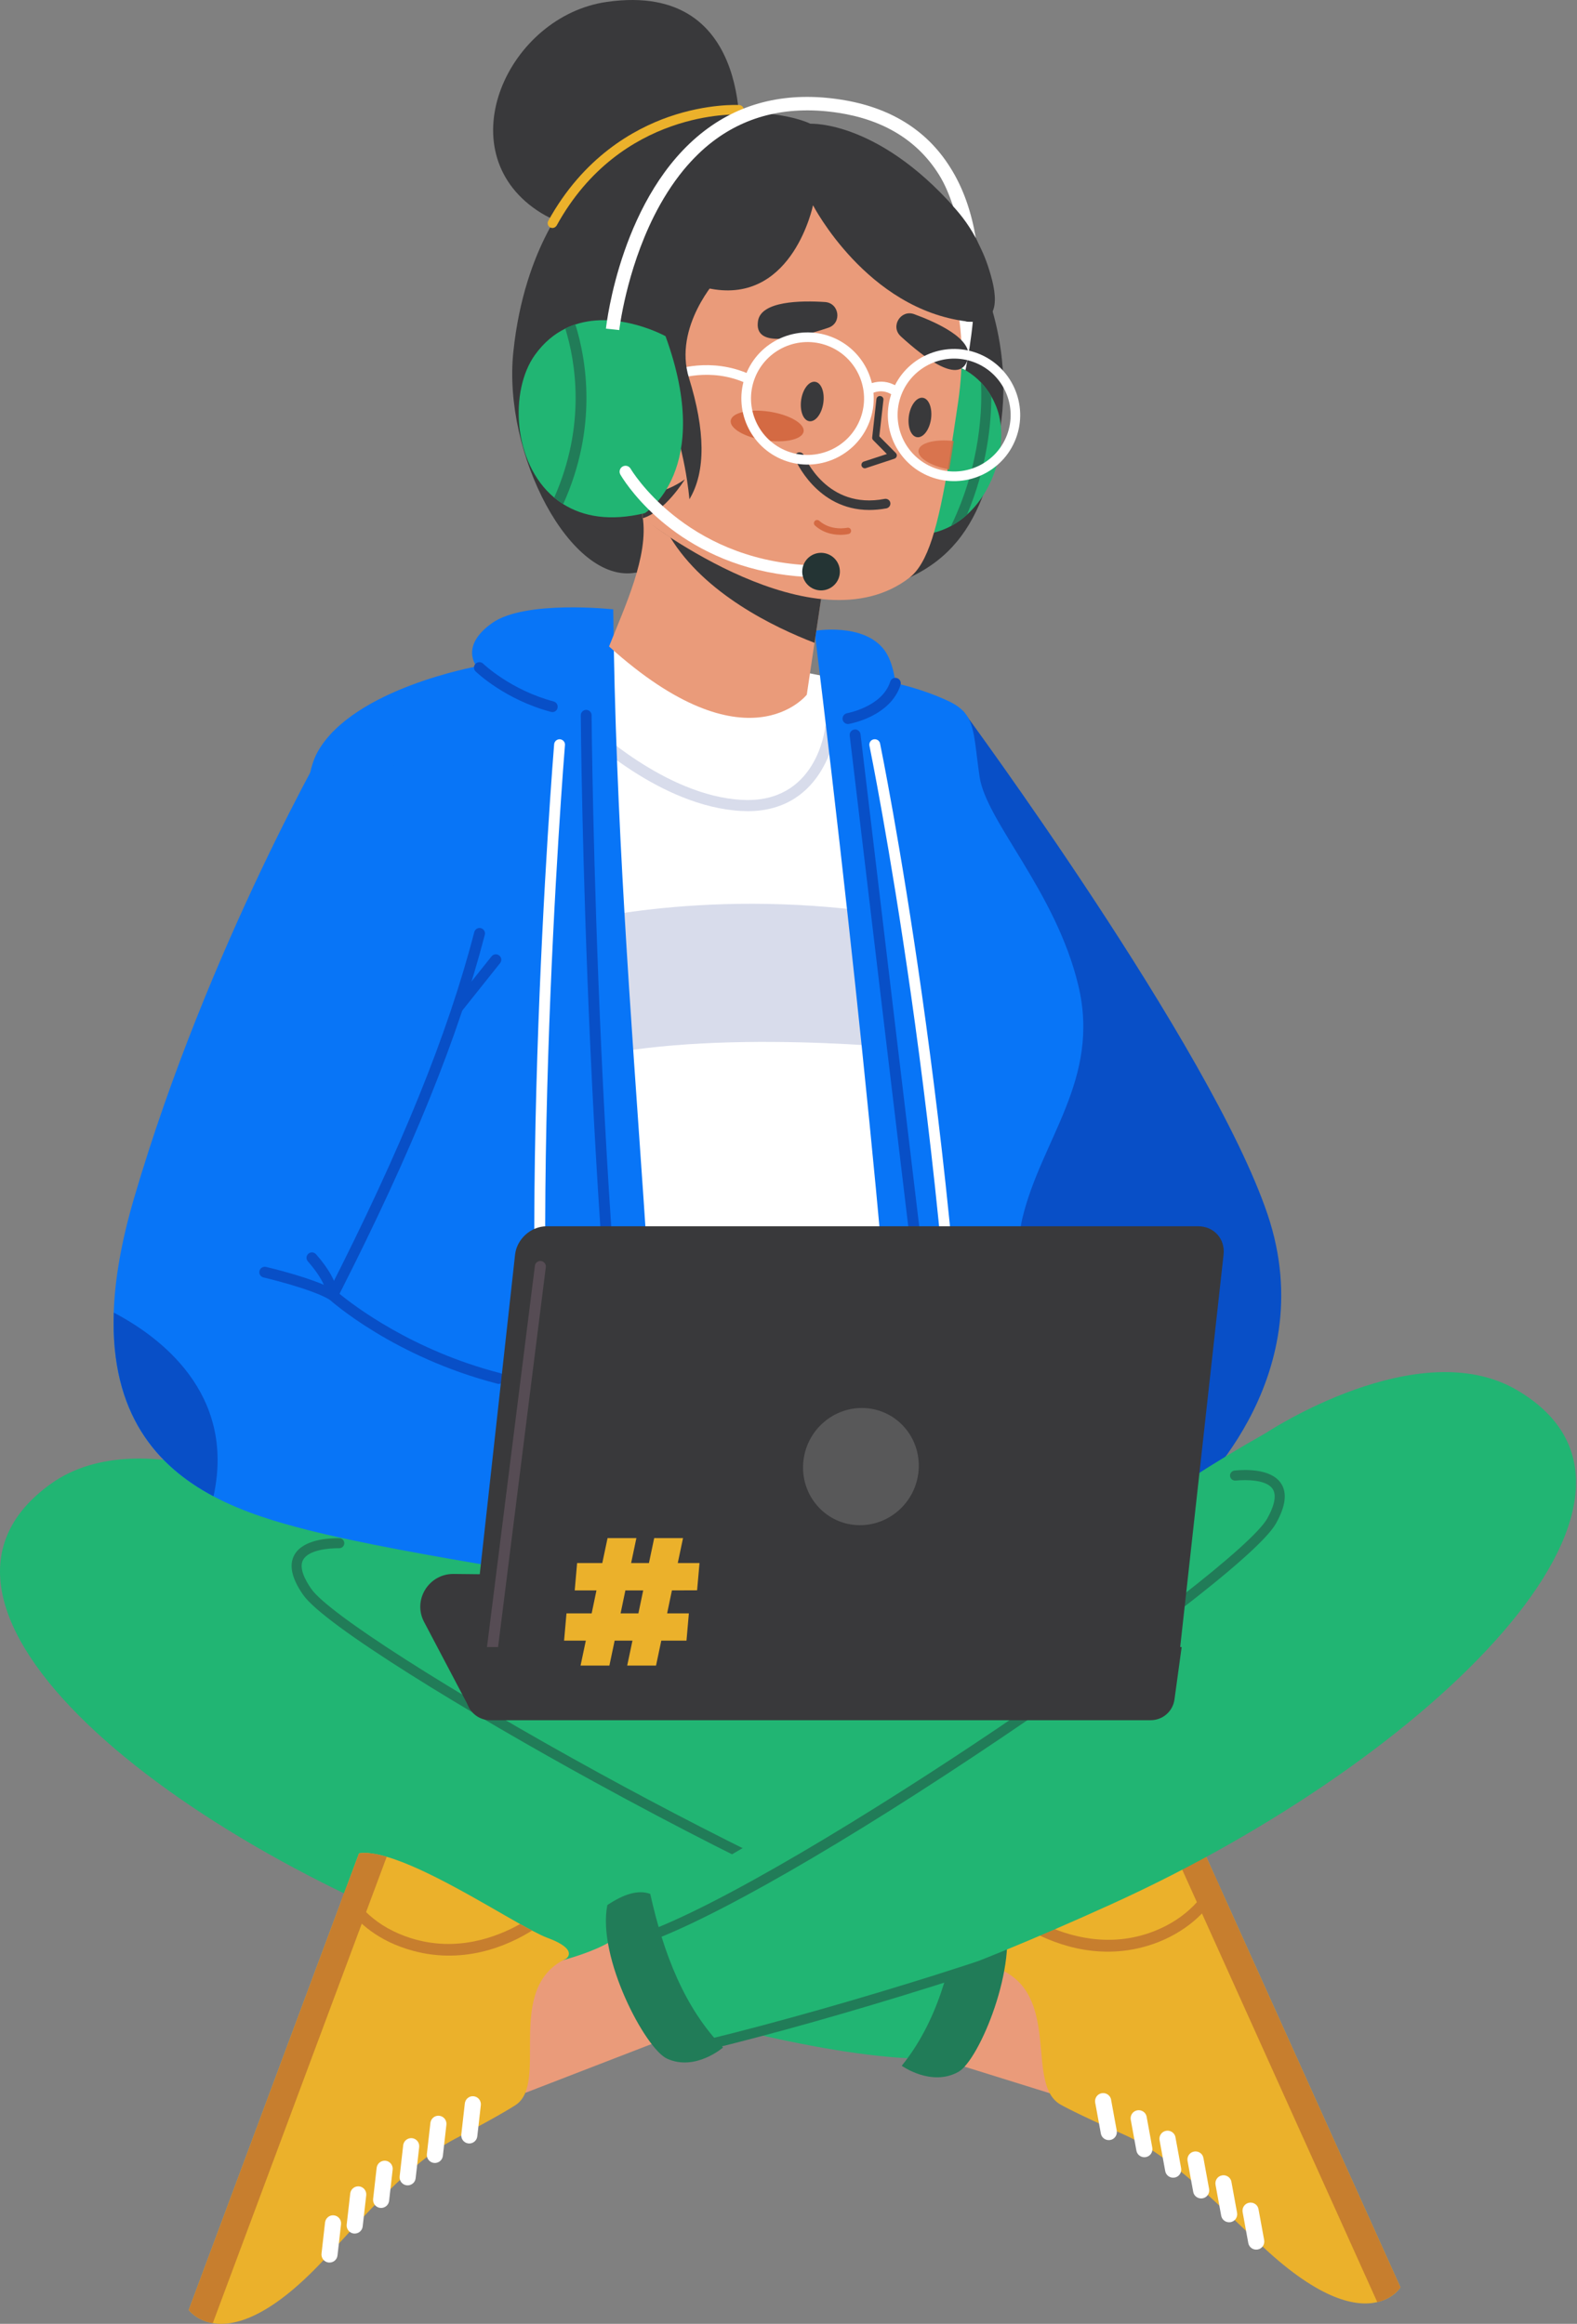 <svg width="283" height="417" viewBox="0 0 283 417" fill="none" xmlns="http://www.w3.org/2000/svg">
<rect x="0" y="0" width="283" height="417" fill="#808080" stroke="none"/>
<path d="M172.799 127.538C172.799 127.538 217.31 187.85 227.467 217.903C237.624 247.956 212.979 269.29 212.979 269.29L190.088 277.871C190.088 277.854 166.56 171.768 172.799 127.538Z" fill="#084FC7"/>
<path d="M168.861 296.476C149.406 302.912 101.87 319.801 81.23 312.97C80.353 312.678 79.545 312.352 78.772 311.975C76.521 310.876 74.716 309.4 73.444 307.478C65.35 295.172 57.324 243.527 60.933 213.182C61.38 209.389 61.603 205.27 61.672 200.945C61.775 194.577 61.569 187.764 61.294 180.915C60.28 155.136 56.207 137.338 67.257 131.073C77.174 125.444 89.719 121.05 97.711 119.145C102.66 117.96 110.772 115.489 116.461 115.592L141.071 120.054C141.071 120.054 162.313 123.59 167.211 127.211C172.109 130.816 174.618 146.726 183.469 161.298C192.319 175.869 194.244 190.493 185.789 206.489C178.433 220.408 179.722 215.122 178.76 237.949C177.591 265.925 206.859 283.913 168.861 296.476Z" fill="white"/>
<g opacity="0.8">
<path d="M103.523 165.4C103.523 165.4 130.196 158.518 164.241 164.868L165.066 188.365C165.066 188.365 127.635 184.211 104.056 190.201L103.523 165.4Z" fill="#CED3E6"/>
</g>
<g opacity="0.8">
<path d="M134.166 145.559C133.805 145.559 133.444 145.542 133.066 145.525C118.492 144.769 105.122 131.931 104.572 131.382C104.176 131.004 104.176 130.369 104.554 129.975C104.933 129.58 105.568 129.58 105.964 129.957C106.101 130.078 119.352 142.83 133.169 143.534C146.402 144.237 148 131.125 148.069 130.558C148.138 130.009 148.619 129.614 149.169 129.683C149.719 129.734 150.114 130.232 150.046 130.781C150.046 130.936 148.293 145.559 134.166 145.559Z" fill="#CED3E6"/>
</g>
<g opacity="0.8">
<path d="M92.844 263.197C92.741 263.111 92.655 263.025 92.569 262.905C92.277 262.407 92.432 261.772 92.913 261.48C111.869 250.015 130.052 245.982 141.962 244.609C154.903 243.116 163.238 244.317 163.582 244.386C164.149 244.471 164.544 245.003 164.458 245.57C164.372 246.136 163.84 246.531 163.272 246.445C163.186 246.428 154.8 245.227 142.116 246.703C130.43 248.059 112.574 252.04 93.979 263.282C93.635 263.471 93.188 263.437 92.844 263.197Z" fill="#CED3E6"/>
</g>
<path d="M117.629 305.831C100.116 300.287 84.271 289.131 73.461 279.193C72.602 278.404 71.777 277.631 70.986 276.859C65.383 271.418 61.431 274.216 59.712 271.092C53.164 259.129 56.876 212.187 59.712 194.938C62.548 177.706 50.638 146.126 57.048 134.832C63.459 123.539 85.543 119.591 85.543 119.591C85.543 119.591 82.415 115.953 88.344 111.782C94.273 107.611 110.05 109.345 110.05 109.345C110.806 183.954 121.392 253.242 117.629 305.831Z" fill="#0875F7"/>
<path d="M100.406 284.445C99.924 284.445 99.512 284.102 99.443 283.622C91.469 231.874 99.357 134.524 99.443 133.545C99.495 133.013 99.959 132.619 100.492 132.653C101.024 132.704 101.437 133.168 101.385 133.7C101.299 134.678 93.445 231.788 101.385 283.313C101.471 283.845 101.093 284.342 100.56 284.428C100.509 284.445 100.457 284.445 100.406 284.445Z" fill="white"/>
<path d="M116.443 292.203C115.979 292.203 115.566 291.877 115.48 291.396C105.049 231.96 104.224 129.392 104.224 128.362C104.224 127.83 104.653 127.384 105.186 127.384C105.719 127.384 106.166 127.813 106.166 128.345C106.166 129.374 107.008 231.771 117.405 291.053C117.491 291.585 117.147 292.083 116.615 292.186C116.546 292.203 116.494 292.203 116.443 292.203Z" fill="#084FC7"/>
<path d="M99.132 127.778C99.046 127.778 98.96 127.761 98.874 127.744C90.624 125.547 85.572 120.69 85.349 120.484C84.97 120.106 84.953 119.488 85.331 119.111C85.709 118.733 86.328 118.716 86.706 119.094C86.758 119.145 91.621 123.814 99.355 125.873C99.871 126.01 100.18 126.542 100.042 127.075C99.957 127.486 99.561 127.778 99.132 127.778Z" fill="#084FC7"/>
<path d="M193.506 273.255C193.506 273.255 187.267 294.246 164.032 304.252C161.144 247.338 154.614 182.341 146.176 113.207C146.176 113.207 155.061 111.645 158.756 116.725C160.354 118.905 160.698 122.612 160.698 122.612C160.698 122.612 165.235 123.487 170.201 125.805C175.168 128.122 174.601 131.297 175.787 139.364C176.973 147.43 189.45 159.908 193.506 176.814C197.561 193.72 186.803 204.498 183.452 218.692C180.083 232.852 193.506 273.255 193.506 273.255Z" fill="#0875F7"/>
<path d="M173.557 282.059C173.024 282.059 172.594 281.648 172.577 281.116C170.326 203.692 156.165 134.506 156.027 133.82C155.924 133.288 156.25 132.773 156.783 132.67C157.316 132.567 157.832 132.893 157.935 133.425C158.072 134.112 172.268 203.451 174.519 281.064C174.536 281.596 174.107 282.059 173.574 282.059C173.574 282.059 173.574 282.059 173.557 282.059Z" fill="white"/>
<path d="M152.173 129.924C151.709 129.924 151.296 129.58 151.21 129.117C151.124 128.585 151.485 128.087 152.001 127.984C152.07 127.967 158.325 126.834 159.752 122.32C159.906 121.805 160.456 121.514 160.972 121.685C161.488 121.84 161.763 122.389 161.608 122.904C159.803 128.568 152.62 129.855 152.327 129.907C152.276 129.907 152.224 129.924 152.173 129.924Z" fill="#084FC7"/>
<path d="M171.285 282.06C170.804 282.06 170.374 281.7 170.322 281.202C163.448 224.117 152.586 132.893 152.483 131.984C152.415 131.452 152.81 130.971 153.343 130.903C153.875 130.834 154.357 131.229 154.425 131.761C154.528 132.67 165.39 223.911 172.264 280.979C172.333 281.511 171.955 281.991 171.405 282.06C171.354 282.06 171.319 282.06 171.285 282.06Z" fill="#084FC7"/>
<path d="M113.564 323.045C116.537 325.174 121.211 327.388 128.24 329.619C168.112 342.286 204.666 321.844 204.666 321.844C206.883 310.945 205.508 298.553 201.831 294.022C202.982 292.409 202.226 290.487 202.226 290.487L238.918 252.453C218.054 269.719 192.241 275.366 172.151 287.5C172.151 287.5 172.151 287.5 172.133 287.5C166.342 291.001 161.134 294.074 157.319 296.202C151.493 299.463 144.069 299.789 136.782 298.776C122.586 296.82 108.975 289.834 108.975 289.834C108.975 289.834 63.278 269.153 54.719 269.839C48.068 270.371 83.918 307.736 113.564 323.045Z" fill="#21B573"/>
<path d="M184.175 354.935C184.175 354.935 172.42 351.554 168.794 347.744L160.613 366.967L188.437 375.634C188.455 375.634 188.833 358.745 184.175 354.935Z" fill="#EA9B7A"/>
<path d="M251.318 410.458L215.348 330.735C214.007 330.632 212.323 330.992 210.433 331.679C203.455 334.219 193.642 341.221 187.335 345.323C186.596 345.804 185.908 346.25 185.272 346.645C184.207 347.297 183.296 347.812 182.608 348.138C177.057 350.627 179.979 353.613 179.979 353.613C190.325 358.78 184.018 374.089 190.325 377.659C190.325 377.659 193.006 379.221 201.565 382.98C210.123 386.739 218.733 395.818 226.708 403.25C237.002 412.861 243.464 413.977 247.159 413.101C250.115 412.415 251.318 410.458 251.318 410.458Z" fill="#EBB12B"/>
<path d="M251.316 410.458L215.346 330.734C214.006 330.631 212.321 330.992 210.431 331.678L247.157 413.101C250.113 412.414 251.316 410.458 251.316 410.458Z" fill="#C77E2E"/>
<path d="M219.023 338.869L217.957 336.5C216.325 340.088 213.162 344.155 207.113 346.541C199.053 349.699 191.594 347.365 187.349 345.34C186.61 345.82 185.923 346.266 185.287 346.661C189.601 348.978 198.211 352.274 207.869 348.498C213.644 346.198 217.046 342.456 219.023 338.869Z" fill="#C77E2E"/>
<path d="M205.668 379.512C205.41 378.929 204.757 378.568 204.087 378.688C203.296 378.826 202.781 379.581 202.918 380.37L203.932 385.914C204.07 386.704 204.826 387.219 205.616 387.081C206.407 386.944 206.922 386.189 206.785 385.399L205.771 379.855C205.754 379.735 205.719 379.615 205.668 379.512Z" fill="white"/>
<path d="M199.287 376.442C199.029 375.859 198.376 375.498 197.705 375.619C196.915 375.756 196.399 376.511 196.537 377.301L197.551 382.844C197.688 383.634 198.444 384.149 199.235 384.011C200.026 383.874 200.541 383.119 200.404 382.329L199.39 376.786C199.373 376.648 199.338 376.545 199.287 376.442Z" fill="white"/>
<path d="M210.84 383.186C210.582 382.602 209.929 382.242 209.259 382.362C208.468 382.499 207.953 383.255 208.09 384.044L209.104 389.588C209.241 390.377 209.998 390.892 210.788 390.755C211.579 390.618 212.094 389.863 211.957 389.073L210.943 383.529C210.926 383.409 210.891 383.289 210.84 383.186Z" fill="white"/>
<path d="M215.862 386.909C215.604 386.325 214.951 385.965 214.28 386.085C213.49 386.222 212.974 386.978 213.112 387.767L214.126 393.311C214.263 394.1 215.019 394.615 215.81 394.478C216.601 394.341 217.116 393.585 216.979 392.796L215.965 387.252C215.93 387.132 215.896 387.012 215.862 386.909Z" fill="white"/>
<path d="M220.882 391.184C220.624 390.6 219.971 390.24 219.301 390.36C218.51 390.497 217.995 391.252 218.132 392.042L219.146 397.585C219.284 398.375 220.04 398.89 220.83 398.753C221.621 398.615 222.137 397.86 221.999 397.071L220.985 391.527C220.968 391.407 220.934 391.287 220.882 391.184Z" fill="white"/>
<path d="M225.744 396.091C225.487 395.508 224.833 395.147 224.163 395.267C223.373 395.405 222.857 396.16 222.995 396.949L224.009 402.493C224.146 403.283 224.902 403.798 225.693 403.66C226.483 403.523 226.999 402.768 226.861 401.978L225.847 396.435C225.813 396.297 225.779 396.194 225.744 396.091Z" fill="white"/>
<path d="M54.731 269.839C54.731 269.839 25.808 254.255 9.068 266.304C-21.557 288.341 30.413 330.718 89.877 351.416C149.34 372.115 168.64 369.284 168.64 369.284C168.64 369.284 181.564 365.731 176.975 344.826C176.975 344.826 142.706 331.816 124.867 318.188C107.011 304.543 94.861 287.844 54.731 269.839Z" fill="#21B573"/>
<path d="M174.643 350.901C162.166 347.914 136.766 336.261 106.673 319.767C84.159 307.426 58.209 291.653 54.393 286.178C52.331 283.226 51.816 280.806 52.847 278.987C54.393 276.275 58.862 276 60.89 276.017C61.405 276.017 61.818 276.464 61.783 276.978C61.749 277.459 61.354 277.819 60.873 277.819C58.879 277.802 55.39 278.146 54.41 279.879C53.586 281.321 54.754 283.535 55.871 285.131C58.948 289.542 80.671 303.444 107.532 318.17C130.665 330.854 160.551 345.649 175.056 349.133L174.643 350.901Z" fill="#217C58"/>
<path d="M172.285 342.045C170.876 353.03 168.023 363.019 161.819 370.691C161.819 370.691 167.146 374.518 172.01 371.772C175.722 369.678 182.889 352.515 180.156 343.35C177.046 341.65 174.365 341.05 172.285 342.045Z" fill="#217C58"/>
<path d="M96.837 352.755C96.837 352.755 108.661 350.472 112.012 346.422L121.447 365.044L94.276 375.548C94.259 375.565 92.437 356.874 96.837 352.755Z" fill="#EA9B7A"/>
<path d="M33.871 414.509L64.428 332.571C65.769 332.365 67.453 332.623 69.395 333.189C76.527 335.266 86.787 341.582 93.352 345.272C94.125 345.701 94.83 346.096 95.5 346.439C96.617 347.023 97.545 347.486 98.267 347.744C103.973 349.855 101.601 351.468 101.601 351.468C90.362 356.737 98.594 373.729 92.544 377.728C92.544 377.728 89.966 379.461 81.683 383.787C73.399 388.112 65.407 397.74 57.949 405.687C48.325 415.951 41.949 417.513 38.202 416.877C35.212 416.38 33.871 414.509 33.871 414.509Z" fill="#EBB12B"/>
<path d="M33.873 414.509L64.43 332.571C65.771 332.365 67.455 332.622 69.397 333.189L38.187 416.877C35.214 416.379 33.873 414.509 33.873 414.509Z" fill="#C77E2E"/>
<path d="M61.287 340.93L62.198 338.493C64.072 341.96 67.492 345.821 73.696 347.778C81.945 350.404 89.232 347.572 93.339 345.255C94.112 345.684 94.817 346.079 95.487 346.422C91.346 349.031 82.959 352.893 73.077 349.752C67.148 347.898 63.504 344.363 61.287 340.93Z" fill="#C77E2E"/>
<path d="M77.326 380.593C77.549 379.993 78.168 379.581 78.838 379.667C79.629 379.752 80.196 380.473 80.11 381.263L79.474 386.858C79.388 387.648 78.666 388.214 77.876 388.128C77.085 388.042 76.518 387.321 76.604 386.532L77.24 380.937C77.257 380.817 77.291 380.696 77.326 380.593Z" fill="white"/>
<path d="M83.503 377.093C83.726 376.492 84.345 376.081 85.015 376.166C85.806 376.252 86.373 376.973 86.287 377.763L85.651 383.358C85.565 384.147 84.843 384.714 84.053 384.628C83.262 384.542 82.695 383.821 82.781 383.032L83.417 377.436C83.434 377.316 83.468 377.196 83.503 377.093Z" fill="white"/>
<path d="M72.441 384.609C72.665 384.009 73.283 383.614 73.954 383.683C74.744 383.768 75.311 384.489 75.225 385.279L74.589 390.874C74.503 391.663 73.782 392.23 72.991 392.144C72.201 392.058 71.633 391.337 71.719 390.548L72.355 384.953C72.372 384.832 72.407 384.712 72.441 384.609Z" fill="white"/>
<path d="M67.679 388.661C67.903 388.06 68.521 387.666 69.192 387.734C69.982 387.82 70.549 388.541 70.463 389.33L69.827 394.926C69.742 395.715 69.02 396.282 68.229 396.196C67.439 396.11 66.871 395.389 66.957 394.6L67.593 389.004C67.61 388.884 67.645 388.764 67.679 388.661Z" fill="white"/>
<path d="M62.938 393.26C63.161 392.659 63.78 392.264 64.45 392.333C65.24 392.419 65.808 393.14 65.722 393.929L65.086 399.524C65 400.314 64.278 400.88 63.487 400.794C62.697 400.709 62.13 399.988 62.216 399.198L62.852 393.603C62.869 393.483 62.903 393.363 62.938 393.26Z" fill="white"/>
<path d="M58.418 398.462C58.641 397.862 59.26 397.45 59.93 397.535C60.721 397.621 61.288 398.342 61.202 399.132L60.566 404.727C60.48 405.516 59.758 406.083 58.968 405.997C58.177 405.911 57.61 405.19 57.696 404.401L58.332 398.806C58.349 398.685 58.383 398.582 58.418 398.462Z" fill="white"/>
<path d="M227.116 257.173C227.116 257.173 254.476 238.997 272.264 249.466C304.797 268.603 256.934 315.562 199.619 341.616C142.321 367.67 122.832 366.623 122.832 366.623C122.832 366.623 109.65 364.272 112.28 343.024C112.28 343.024 145.208 326.924 161.724 311.718C178.239 296.528 188.809 278.781 227.116 257.173Z" fill="#21B573"/>
<path d="M177.078 351.416C173.915 352.446 170.719 353.493 167.402 354.54C154.581 358.573 139.939 362.796 126.689 366.039L126.637 367.927C138.616 365.01 152.656 361.062 167.935 356.256C170.925 355.312 173.967 354.334 177.026 353.321L177.078 351.416Z" fill="#217C58"/>
<path d="M115.172 348.876C127.322 344.757 151.554 330.837 179.997 311.649C201.273 297.3 225.677 279.21 228.96 273.409C230.73 270.285 231.039 267.831 229.836 266.114C228.049 263.557 223.581 263.677 221.553 263.883C221.037 263.935 220.659 264.415 220.745 264.93C220.831 265.393 221.243 265.72 221.725 265.685C223.718 265.496 227.207 265.514 228.358 267.144C229.304 268.5 228.358 270.817 227.396 272.516C224.749 277.185 204.384 293.009 178.983 310.155C157.123 324.899 128.714 342.371 114.587 347.177L115.172 348.876Z" fill="#217C58"/>
<path d="M116.689 339.848C119.096 350.661 122.859 360.341 129.751 367.413C129.751 367.413 124.801 371.721 119.714 369.421C115.83 367.67 107.117 351.227 108.99 341.856C111.929 339.883 114.541 339.059 116.689 339.848Z" fill="#217C58"/>
<path d="M112.989 253.157L110.79 284.514C110.79 284.514 73.445 279.193 55.124 274.525C49.779 273.169 43.799 271.418 38.299 268.501C28.177 263.128 19.79 253.774 20.409 235.547C20.598 229.694 21.732 222.932 24.035 215.071C37.371 169.537 59.713 131.297 59.713 131.297C88.465 143.586 86.042 164.045 86.042 164.045C77.844 185.893 59.713 232.423 59.713 232.423C70.248 245.279 112.989 253.157 112.989 253.157Z" fill="#0875F7"/>
<path d="M59.714 233.402C59.542 233.402 59.353 233.35 59.199 233.247C56.019 231.29 47.375 229.248 47.289 229.231C46.756 229.111 46.429 228.579 46.567 228.064C46.687 227.532 47.22 227.223 47.736 227.343C48.045 227.412 54.111 228.836 58.116 230.552C57.532 229.248 56.569 227.858 55.246 226.347C54.885 225.935 54.936 225.335 55.332 224.974C55.744 224.614 56.346 224.665 56.707 225.06C59.01 227.669 60.316 230.037 60.676 232.286C60.745 232.663 60.573 233.041 60.264 233.247C60.092 233.35 59.903 233.402 59.714 233.402Z" fill="#084FC7"/>
<path d="M38.316 268.5C28.194 263.128 19.807 253.774 20.426 235.547C28.434 239.735 42.407 249.895 38.316 268.5Z" fill="#084FC7"/>
<path d="M89.51 248.334C89.424 248.334 89.355 248.317 89.269 248.3C70.777 243.529 59.538 233.574 59.074 233.145C58.747 232.853 58.661 232.372 58.85 231.978C72.049 206.078 80.384 185.516 85.11 167.255C85.248 166.74 85.781 166.414 86.296 166.551C86.812 166.688 87.138 167.22 87.001 167.735C82.275 185.98 73.991 206.456 60.93 232.166C63.422 234.226 74.008 242.344 89.751 246.395C90.266 246.532 90.593 247.064 90.455 247.579C90.335 248.043 89.939 248.334 89.51 248.334Z" fill="#084FC7"/>
<path d="M82.111 181.791C81.904 181.791 81.681 181.722 81.509 181.585C81.079 181.242 81.011 180.641 81.355 180.212L88.212 171.613C88.555 171.184 89.157 171.115 89.587 171.459C90.016 171.802 90.085 172.403 89.741 172.832L82.884 181.431C82.678 181.654 82.403 181.791 82.111 181.791Z" fill="#084FC7"/>
<path d="M114.083 102.754L147.252 107.491C168.803 105.346 175.661 96.781 179.184 78.691C180.954 69.594 179.785 61.562 178.05 55.589C177.603 48.792 176.039 42.923 172.825 39.044C158.269 21.52 145.448 22.206 145.448 22.206C138.934 19.22 117.418 17.178 103.222 34.392C102.775 34.77 94.113 43.935 92.12 63.158C90.195 81.489 102.449 104.899 114.083 102.754Z" fill="#39393B"/>
<path d="M132.605 27.012C132.605 27.012 136.059 -3.538 108.905 0.34C91.169 2.863 80.187 26.875 96.411 37.774C112.634 48.672 132.605 27.012 132.605 27.012Z" fill="#39393B"/>
<path d="M99.139 40.914C99.002 40.914 98.864 40.88 98.727 40.812C98.314 40.588 98.159 40.056 98.383 39.644C104.673 28.231 113.644 23.185 120.054 20.953C127.015 18.551 132.428 18.842 132.652 18.842C133.133 18.877 133.494 19.271 133.459 19.752C133.425 20.233 133.03 20.593 132.549 20.559C132.342 20.542 111.393 19.581 99.895 40.468C99.723 40.743 99.431 40.914 99.139 40.914Z" fill="#EBB12B"/>
<path d="M116.669 95.855C116.669 95.855 95.513 84.03 99.672 59.418C103.832 34.805 120.055 19.993 144.923 27.133C144.94 27.133 142.517 98.275 116.669 95.855Z" fill="#39393B"/>
<path d="M175.513 50.595C175.513 50.595 177.678 71.723 173.811 74.778C169.962 77.833 166.181 69.474 166.181 69.474C166.181 69.474 171.44 50.835 175.513 50.595Z" fill="#39393B"/>
<path d="M165.767 76.701C165.767 76.701 172.074 71.174 174.171 77.954C176.268 84.734 172.023 97.211 164.169 93.899L165.767 76.701Z" fill="#D46A43"/>
<path d="M173.534 92.353C172.675 93.143 171.713 93.829 170.664 94.396C166.694 96.524 161.522 96.781 155.3 93.52C155.3 93.52 147.343 83.188 159.098 64.961C159.098 64.961 169.874 62.129 176.044 68.634C176.731 69.355 177.35 70.178 177.9 71.139C178.243 71.723 178.536 72.358 178.811 73.045C180.993 78.588 178.965 87.427 173.534 92.353Z" fill="#21B573"/>
<path d="M173.265 66.419C173.763 63.982 174.262 60.961 174.588 57.615C174.434 57.683 174.279 57.735 174.107 57.735C173.437 57.786 172.784 57.512 172.131 57.031C171.838 60.155 171.392 62.987 170.945 65.338L173.265 66.419Z" fill="white"/>
<path d="M173.53 92.353C172.671 93.143 171.708 93.83 170.66 94.396C176.108 83.12 176.263 72.822 176.039 68.634C176.727 69.355 177.345 70.178 177.895 71.14C177.895 75.877 177.191 83.669 173.53 92.353Z" fill="#217C58"/>
<path d="M147.379 107.184L144.784 124.656C144.784 124.656 134.077 138.369 109.295 116.006C112.113 108.9 116.444 99.752 115.327 92.749C115.327 92.749 117.132 94.414 120.26 96.388C120.895 96.8 121.583 97.229 122.305 97.658C128.732 101.571 138.563 106.566 147.379 107.184Z" fill="#EA9B7A"/>
<path d="M147.39 107.183L146.17 115.352C138.934 112.572 126.423 106.547 120.253 96.37C120.889 96.781 121.576 97.211 122.298 97.64C128.743 101.57 138.573 106.565 147.39 107.183Z" fill="#39393B"/>
<path d="M171.141 77.473C170.866 79.275 170.608 80.974 170.333 82.588C168.34 94.636 166.518 101.124 163.167 103.698C146.204 116.691 116.3 93.727 115.338 92.989C115.321 92.971 115.321 92.971 115.321 92.971C115.218 91.564 115.149 90.174 115.115 88.818C114.719 77.215 116.146 66.711 118.792 56.911C119.806 46.321 127.523 37.465 137.955 35.337C148.765 33.14 157.289 39.01 162.565 41.516C170.522 45.326 174.166 56.877 171.931 72.221C171.656 74.057 171.399 75.825 171.141 77.473Z" fill="#EA9B7A"/>
<path d="M155.991 91.513C146.504 91.513 142.706 82.45 142.672 82.347C142.5 81.901 142.706 81.403 143.153 81.232C143.6 81.06 144.098 81.266 144.27 81.712C144.442 82.107 148.412 91.513 158.758 89.522C159.222 89.436 159.686 89.745 159.772 90.208C159.858 90.671 159.548 91.118 159.084 91.221C157.984 91.427 156.953 91.513 155.991 91.513Z" fill="#39393B"/>
<path d="M148.683 58.799C151.123 57.958 150.625 54.371 148.047 54.199C143.665 53.907 136.618 54.028 136.034 57.563C135.175 62.73 143.355 60.584 148.528 58.851C148.58 58.833 148.631 58.816 148.683 58.799Z" fill="#39393B"/>
<path d="M161.626 60.327C159.736 58.576 161.643 55.486 164.066 56.379C168.191 57.889 174.601 60.824 173.708 64.291C172.419 69.372 165.785 64.103 161.746 60.447C161.695 60.395 161.66 60.361 161.626 60.327Z" fill="#39393B"/>
<path d="M148.99 95.752C150.726 96.181 152.187 95.855 152.29 95.82C152.599 95.752 152.788 95.443 152.719 95.134C152.651 94.825 152.341 94.636 152.032 94.705C151.998 94.705 149.162 95.34 147.014 93.452C146.773 93.246 146.412 93.263 146.206 93.503C146 93.743 146.017 94.104 146.258 94.31C147.134 95.099 148.096 95.528 148.99 95.752Z" fill="#D46A43"/>
<path d="M154.942 83.978C154.787 83.909 154.684 83.772 154.615 83.618C154.512 83.292 154.684 82.931 155.011 82.828L159.152 81.472L156.695 78.984C156.557 78.846 156.489 78.657 156.523 78.469L157.279 71.621C157.313 71.277 157.623 71.02 157.984 71.071C158.327 71.106 158.585 71.415 158.534 71.758L157.795 78.297L160.751 81.284C160.905 81.438 160.974 81.661 160.923 81.867C160.871 82.073 160.716 82.245 160.51 82.313L155.406 83.995C155.251 84.064 155.097 84.047 154.942 83.978Z" fill="#39393B"/>
<path d="M144.214 77.421C144.007 78.845 140.897 79.549 137.288 79.017C133.679 78.485 130.912 76.889 131.135 75.464C131.341 74.04 134.452 73.336 138.061 73.868C141.67 74.417 144.42 76.013 144.214 77.421Z" fill="#D46A43"/>
<g opacity="0.8">
<path d="M171.155 79.138C170.88 80.94 170.622 82.639 170.347 84.253C167.047 83.635 164.624 82.141 164.83 80.82C165.019 79.464 167.804 78.76 171.155 79.138Z" fill="#D46A43"/>
</g>
<path d="M147.743 72.341C147.45 74.297 146.333 75.739 145.233 75.585C144.134 75.43 143.498 73.714 143.773 71.757C144.065 69.8 145.182 68.359 146.282 68.513C147.382 68.668 148.035 70.384 147.743 72.341Z" fill="#39393B"/>
<path d="M167.073 75.207C166.78 77.164 165.663 78.606 164.563 78.451C163.464 78.297 162.828 76.58 163.103 74.624C163.395 72.667 164.512 71.225 165.612 71.38C166.712 71.551 167.348 73.268 167.073 75.207Z" fill="#39393B"/>
<path d="M122.898 86.02C122.778 86.226 119.324 91.787 115.354 92.988C115.336 92.971 115.336 92.971 115.336 92.971C115.233 91.564 115.165 90.174 115.113 88.818C115.268 88.8 119.083 88.715 122.898 86.02Z" fill="#39393B"/>
<path d="M121.328 71.928C121.328 71.928 115.072 60.291 108.129 67.672C102.406 73.747 108.593 93.142 119.128 87.959L121.328 71.928Z" fill="#EA9B7A"/>
<path d="M118.32 84.784C117.907 84.715 117.615 84.372 117.632 83.943C117.941 75.876 111.703 72.134 111.445 71.98C111.067 71.757 110.93 71.259 111.153 70.864C111.376 70.469 111.875 70.349 112.27 70.572C112.562 70.744 119.626 74.949 119.265 84.011C119.248 84.458 118.87 84.801 118.423 84.784C118.388 84.784 118.354 84.784 118.32 84.784Z" fill="#39393B"/>
<path d="M111.567 78.811C111.327 78.777 111.12 78.64 110.983 78.417C110.76 78.039 110.88 77.541 111.275 77.301C111.636 77.095 114.85 75.241 117.17 76.22C117.582 76.391 117.771 76.872 117.6 77.284C117.428 77.696 116.947 77.885 116.534 77.713C115.194 77.147 112.822 78.262 112.1 78.691C111.928 78.794 111.739 78.829 111.567 78.811Z" fill="#39393B"/>
<path d="M140.679 82.588C134.561 80.254 131.485 73.389 133.822 67.279C136.159 61.169 143.034 58.096 149.152 60.431C155.27 62.765 158.346 69.63 156.009 75.74C153.672 81.85 146.797 84.922 140.679 82.588ZM148.533 62.044C143.309 60.053 137.431 62.679 135.438 67.897C133.444 73.114 136.073 78.984 141.298 80.975C146.523 82.966 152.4 80.34 154.394 75.122C156.387 69.905 153.758 64.035 148.533 62.044Z" fill="white"/>
<path d="M134.212 68.858C134.109 68.858 134.006 68.824 133.903 68.772C127.475 65.837 121.443 68.069 121.374 68.103C120.927 68.275 120.429 68.051 120.257 67.605C120.085 67.159 120.308 66.661 120.755 66.49C121.03 66.387 127.544 63.967 134.624 67.21C135.054 67.416 135.243 67.931 135.054 68.36C134.882 68.686 134.556 68.875 134.212 68.858Z" fill="white"/>
<path d="M166.968 85.557C160.849 83.223 157.773 76.358 160.11 70.247C162.448 64.137 169.322 61.065 175.44 63.399C181.558 65.733 184.635 72.599 182.298 78.709C179.977 84.819 173.086 87.891 166.968 85.557ZM174.839 65.013C169.614 63.022 163.737 65.648 161.743 70.865C159.75 76.083 162.379 81.953 167.604 83.944C172.828 85.935 178.706 83.309 180.699 78.091C182.693 72.873 180.063 67.004 174.839 65.013Z" fill="white"/>
<path d="M155.471 70.711C155.334 70.642 155.231 70.539 155.145 70.402C154.887 69.99 155.007 69.458 155.42 69.2C155.54 69.132 158.427 67.364 161.435 69.664C161.813 69.956 161.882 70.505 161.589 70.882C161.297 71.26 160.747 71.329 160.369 71.037C158.307 69.458 156.348 70.659 156.331 70.659C156.056 70.848 155.729 70.848 155.471 70.711Z" fill="white"/>
<path d="M161.831 30.874C169.049 34.118 174.721 40.125 177.247 47.609C178.828 52.294 180.151 58.49 173.552 57.683C155.541 55.504 145.9 36.83 145.9 36.83C145.9 36.83 142.394 54.028 128.25 51.934C114.106 49.823 114.553 39.181 122.596 33.157C129.143 28.231 145.831 23.666 161.831 30.874Z" fill="#39393B"/>
<path d="M128.804 49.943C128.804 49.943 120.761 58.577 123.648 67.862C126.535 77.147 126.724 84.596 123.717 89.591C123.717 89.591 122.943 79.808 119.351 72.393C116.413 66.3 113.663 61.666 115.794 54.646C117.255 49.84 120.778 45.206 128.804 49.943Z" fill="#39393B"/>
<path d="M115.719 92.079C109.481 93.589 104.652 92.714 101.077 90.465C100.51 90.105 99.977 89.71 99.461 89.298C91.968 83.034 91.418 70.041 96.007 63.673C97.623 61.425 99.496 59.915 101.472 58.953C102.074 58.645 102.675 58.404 103.277 58.215C111.028 55.675 119.431 60.327 119.431 60.327C128.231 84.458 115.719 92.079 115.719 92.079Z" fill="#21B573"/>
<path d="M137.676 102.633C119.442 98.909 111.691 85.796 111.33 85.161C111.038 84.663 111.21 84.011 111.725 83.719C112.224 83.428 112.877 83.599 113.169 84.114C113.289 84.32 122.759 100.213 144.86 101.415C145.444 101.449 145.891 101.947 145.857 102.53C145.822 103.114 145.324 103.56 144.74 103.526C142.231 103.389 139.876 103.08 137.676 102.633Z" fill="white"/>
<path d="M150.651 103.253C150.273 105.072 148.485 106.256 146.664 105.879C144.842 105.501 143.656 103.716 144.034 101.897C144.412 100.077 146.2 98.893 148.021 99.271C149.843 99.648 151.029 101.416 150.651 103.253Z" fill="#243434"/>
<path d="M101.068 90.466C100.501 90.106 99.968 89.711 99.453 89.299C105.227 76.255 103.268 64.859 101.446 58.955C102.048 58.646 102.649 58.405 103.251 58.217C105.21 64.464 107.324 76.633 101.068 90.466Z" fill="#217C58"/>
<path d="M175.112 42.718C173.583 39.852 171.881 37.947 171.039 37.003C170.335 34.96 169.578 33.038 168.444 31.253C164.629 25.212 158.597 21.504 150.485 20.251C141.737 18.895 134.141 20.629 127.92 25.383C125.978 26.859 124.259 28.593 122.712 30.446C120.581 33.038 118.811 35.904 117.368 38.77C112.349 48.794 111.146 59.092 111.129 59.229L108.74 58.972C108.843 57.993 111.542 34.857 126.442 23.461C133.196 18.295 141.411 16.407 150.846 17.866C159.679 19.221 166.279 23.306 170.472 29.966C172.93 33.81 174.356 38.221 175.112 42.718Z" fill="white"/>
<path d="M84.425 306.843L76.107 291.053C74.027 287.123 76.932 282.403 81.383 282.437L212.048 283.845L208.198 304.063L84.425 306.843Z" fill="#39393B"/>
<path d="M205.927 302.399H88.994C86.176 302.399 84.131 300.116 84.457 297.301L92.431 225.147C92.741 222.332 95.284 220.049 98.103 220.049H215.036C217.854 220.049 219.9 222.332 219.573 225.147L211.599 297.301C211.289 300.116 208.746 302.399 205.927 302.399Z" fill="#39393B"/>
<path d="M87.259 305.505C87.225 305.505 87.173 305.505 87.139 305.505C86.606 305.436 86.211 304.939 86.279 304.407L95.99 227.137C96.058 226.605 96.557 226.21 97.09 226.279C97.622 226.348 98.017 226.845 97.949 227.377L88.239 304.647C88.17 305.145 87.74 305.505 87.259 305.505Z" fill="#564C54"/>
<path d="M144.141 262.51C143.695 268.311 147.974 273.306 153.68 273.666C159.403 274.027 164.404 269.633 164.85 263.832C165.297 258.031 161.018 253.036 155.312 252.676C149.589 252.315 144.588 256.709 144.141 262.51Z" fill="#585859"/>
<path d="M206.503 308.68H87.954C85.342 308.68 83.348 306.38 83.692 303.805L84.826 295.55H212.054L210.765 304.955C210.473 307.1 208.651 308.68 206.503 308.68Z" fill="#39393B"/>
<path d="M120.579 285.389L119.72 289.509H123.621L123.192 294.4H118.672L117.727 298.88H112.554L113.499 294.4H110.302L109.357 298.88H104.184L105.129 294.4H101.228L101.658 289.509H106.178L107.037 285.389H103.136L103.565 280.481H108.085L109.03 276.001H114.203L113.258 280.481H116.455L117.4 276.001H122.573L121.628 280.481H125.529L125.099 285.372L120.579 285.389ZM115.424 285.389H112.227L111.368 289.509H114.564L115.424 285.389Z" fill="#EBB12B"/>
</svg>
